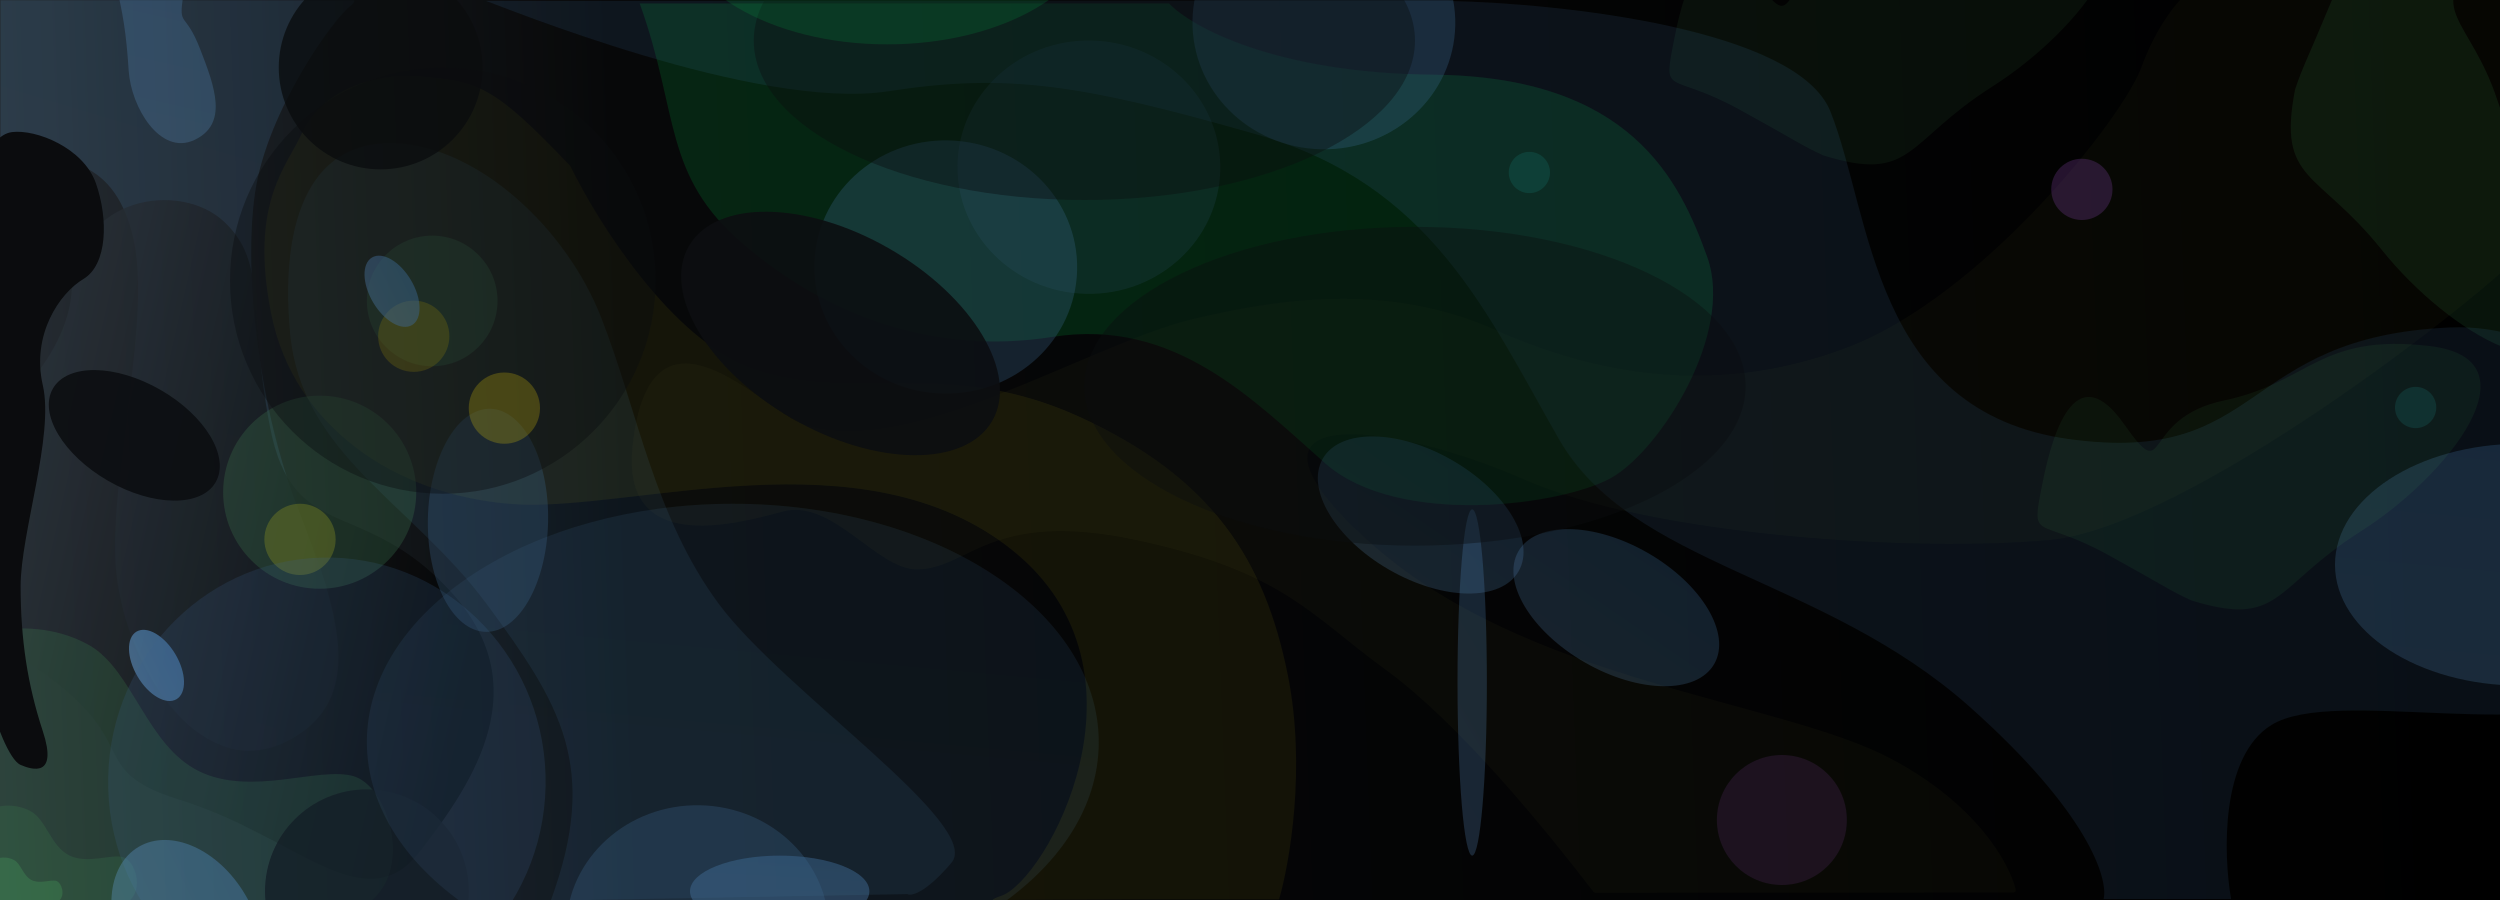 <svg width="4000" height="1440" viewBox="0 0 4000 1440"  fill="none" xmlns="http://www.w3.org/2000/svg">
<rect width="4000" height="1440" fill="#E5E5E5"/>
<g clip-path="url(#clip0)  " >
<rect y="1440" width="1440" height="4000" transform="rotate(-90 0 1440)" fill="url(#paint0_linear)"/>
<path d="M3188.15 138.186C3047.15 227.686 3061.65 293.186 2917.15 248.686C2881.15 232.185 2876.05 226.486 2783.65 175.686C2668.15 112.186 2659.89 158 2678.89 61.5C2697.89 -35 2736.39 -137 2809.39 -33.5C2882.39 70 2833.15 -42.814 2969.65 -71.314C3106.15 -99.814 3122.15 -179.314 3298.65 -158.314C3475.15 -137.314 3329.15 48.686 3188.15 138.186Z" fill="#58D570" fill-opacity="0.07"/>
<path d="M3811.7 400.771C3707.21 270.489 3643.71 292.117 3672.02 143.594C3684.45 105.996 3689.55 100.298 3729.87 2.864C3780.25 -118.928 4008.01 -283.521 4106.01 -275.267C4204.02 -267.014 4065.29 -152.534 3970.46 -68.576C3875.63 15.382 3952.49 27.992 3995.85 160.521C4039.22 293.051 4120 300.195 4118.57 477.934C4117.14 655.673 3916.19 531.053 3811.7 400.771Z" fill="#58D570" fill-opacity="0.1"/>
<path opacity="0.15" d="M212 376C179.5 245.5 89 251 8.5 251L1 251L1 0.5L18.5 0.5L565.5 0.5C569 0.5 564.5 7 561.5 9C536.677 25.548 427 176.5 408 309C389 441.5 415.5 656.5 477 814C538.5 971.5 594 1123 454 1188.5C314 1254 194.5 1054 185 904C175.5 754 244.5 506.5 212 376Z" fill="url(#paint1_linear)"/>
<path opacity="0.24" d="M184.007 -30.936C171.312 -81.909 165.444 -127 134 -127L140.836 -127L354.502 -127C355.869 -127 354.111 -124.461 352.94 -123.68C343.244 -117.216 300.402 -58.256 292.98 -6.503C285.559 45.25 295.91 16.211 319.933 77.729C343.956 139.247 365.635 198.421 310.949 224.005C256.262 249.589 209.584 171.471 205.873 112.882C202.162 54.294 196.702 20.035 184.007 -30.936Z" fill="url(#paint2_linear)"/>
<path opacity="0.1" d="M673.5 122.5C764.5 130.5 788 134.5 912.5 265.5C955.834 354.667 1074.8 544.3 1204 589.5C1365.5 646 1513.5 569.5 1726.5 666.5C1939.5 763.5 2023.5 895.5 2060.5 1080C2090.1 1227.6 2063.5 1380.83 2046.5 1439L1846 1439L1589 1440C1586 1439.5 1595.5 1435.46 1601.5 1433.5C1673.5 1410 1860 1074 1620.5 881C1381 688 1009 820.5 820.001 806.5C631.001 792.5 470 681.5 434 502.5C398 323.5 460 265.5 484 211C508 156.5 582.5 114.5 673.5 122.5Z" fill="#D3BF0D" fill-opacity="0.8"/>
<path opacity="0.1" d="M778.743 966.5C896.743 1126.5 959.743 1226.5 881.243 1441L1451.74 1430.5C1458.08 1434 1481.04 1428.9 1522.24 1380.5C1573.74 1320 1253.24 1105.5 1150.24 966.5C1047.24 827.5 1020.24 658 962.744 510C905.244 362 763.243 235 633.243 229C503.243 223 446.243 341 464.243 534C482.243 727 660.743 806.5 778.743 966.5Z" fill="#5496D6"/>
<path opacity="0.16" d="M1190 391.5C1059.5 280 1087.5 183.5 1023.5 5.5L1870.5 5.5C1905.67 42.5 2039.4 117.099 2293 119.499C2610 122.499 2687.5 288.999 2731.5 410.999C2775.5 532.999 2656.5 719.5 2579 764C2501.5 808.5 2237.5 844.5 2120.5 741.5C2003.5 638.5 1879 508.5 1684.5 539C1490 569.5 1320.5 503 1190 391.5Z" fill="#00CB4F"/>
<path opacity="0.8" d="M288 1279.76C103.5 1222.76 280 1171.26 -75 992.758L-75 716.258C-14.167 680.592 109 579.758 115 461.758C122.5 314.258 288 288.258 358.5 354.758C429 421.258 395.5 495.258 432 683.258C468.5 871.258 580 793.758 720 945.258C860 1096.76 760.5 1247.76 672 1362.26C583.5 1476.76 472.5 1336.76 288 1279.76Z" fill="url(#paint3_linear)"/>
<path opacity="0.14" d="M143 1032.5C87.4 1000.9 25.833 1003.33 -1.88833e-05 1009L-1.88178e-05 1010.5L0 1441L414.5 1441L594.5 1441C660 1385.5 620.5 1258.5 566 1242C511.5 1225.5 402.5 1275 318.5 1234C234.5 1193 212.5 1072 143 1032.5Z" fill="#58D570"/>
<path opacity="0.1" d="M49.817 1298.41C30.448 1287.38 9 1288.23 -6.59151e-06 1290.2L-6.56862e-06 1290.73L0 1441L144.4 1441L207.106 1441C229.925 1421.63 216.164 1377.3 197.178 1371.54C178.192 1365.78 140.219 1383.06 110.956 1368.74C81.693 1354.43 74.029 1312.19 49.817 1298.41Z" fill="#58D570"/>
<path opacity="0.2" d="M22.747 1376.27C13.903 1371.26 4.109 1371.65 -2.9922e-06 1372.55L-2.98181e-06 1372.78L0 1441L65.936 1441L94.569 1441C104.988 1432.21 98.705 1412.08 90.036 1409.47C81.366 1406.85 64.027 1414.7 50.665 1408.2C37.303 1401.7 33.803 1382.53 22.747 1376.27Z" fill="#58D570"/>
<path d="M33 1223.87C14.5 1215.87 -7 1155.87 -19.5 1114.37C-31.642 1074.06 -21.612 1046.01 -53.559 1016.49L-66 591.869C-45.333 557.869 -9 470.369 -29 392.369C-54 294.869 -19.5 216.369 19 211.369C57.5 206.369 133.5 236.369 153.5 293.369C173.5 350.369 172 423.369 133.5 446.369C95 469.369 50 535.869 68.5 616.369C87 696.869 33 852.869 33 937.869C33 1022.87 44 1095.37 68.5 1169.87C93 1244.37 51.5 1231.87 33 1223.87Z" fill="#0B0D0F"/>
<circle opacity="0.3" cx="480" cy="863" r="57" transform="rotate(-90 480 863)" fill="#D3BF0D"/>
<circle opacity="0.3" cx="511.5" cy="787.5" r="154.5" transform="rotate(-90 511.5 787.5)" fill="#3E7A50"/>
<circle opacity="0.3" cx="691.5" cy="481.5" r="104.5" transform="rotate(-90 691.5 481.5)" fill="#3E7A50"/>
<circle opacity="0.3" cx="662" cy="538" r="57" transform="rotate(-90 662 538)" fill="#D3BF0D"/>
<circle opacity="0.78" cx="609" cy="108" r="163" transform="rotate(-90 609 108)" fill="#0B0D0F"/>
<circle opacity="0.78" cx="587" cy="1426" r="163" transform="rotate(-90 587 1426)" fill="#0B0D0F"/>
<ellipse opacity="0.31" cx="1247.5" cy="1426" rx="57" ry="143.5" transform="rotate(-90 1247.5 1426)" fill="url(#paint4_linear)"/>
<ellipse opacity="0.1" cx="1172.5" cy="1187.5" rx="381.5" ry="585.5" transform="rotate(-90 1172.5 1187.5)" fill="url(#paint5_linear)"/>
<ellipse opacity="0.2" cx="4033.5" cy="903.5" rx="193.5" ry="297.5" transform="rotate(-90 4033.5 903.5)" fill="url(#paint6_linear)"/>
<ellipse opacity="0.23" cx="2355.5" cy="1092" rx="277" ry="23.5" transform="rotate(-90 2355.5 1092)" fill="url(#paint7_linear)"/>
<ellipse opacity="0.55" cx="250.401" cy="1064.67" rx="35.136" ry="62.84" transform="rotate(-30.643 250.401 1064.67)" fill="url(#paint8_linear)"/>
<ellipse opacity="0.3" cx="780.774" cy="832.51" rx="96.203" ry="178.505" transform="rotate(1.127 780.774 832.51)" fill="#3F6891"/>
<ellipse opacity="0.3" cx="1742.2" cy="267.53" rx="210.25" ry="202.646" transform="rotate(1.127 1742.2 267.53)" fill="#3F6891" fill-opacity="0.5"/>
<ellipse opacity="0.3" cx="1513.2" cy="427.257" rx="210.25" ry="202.646" transform="rotate(1.127 1513.2 427.257)" fill="#3F6891"/>
<ellipse opacity="0.3" cx="2118.2" cy="36.258" rx="210.25" ry="202.646" transform="rotate(1.127 2118.2 36.258)" fill="#3F6891"/>
<ellipse opacity="0.55" cx="627.259" cy="466.027" rx="35.136" ry="62.84" transform="rotate(-30.643 627.259 466.027)" fill="url(#paint9_linear)"/>
<ellipse opacity="0.2" cx="2273.07" cy="823.988" rx="101.06" ry="180.741" transform="rotate(-60.084 2273.07 823.988)" fill="url(#paint10_linear)"/>
<ellipse opacity="0.2" cx="2586.06" cy="972.264" rx="101.06" ry="180.741" transform="rotate(-60.084 2586.06 972.264)" fill="url(#paint11_linear)"/>
<path opacity="0.1" d="M2216.25 1071C2334.15 1156.57 2471.36 1325.29 2549.56 1426.96C2550.32 1427.95 2551.47 1428.5 2552.72 1428.5L3221.43 1428C3223.93 1428 3225.82 1425.75 3225.23 1423.32C3214.86 1380.87 3162.85 1286.79 3025.75 1214C2847.75 1119.5 2438.25 1092.5 2187.75 864C1937.25 635.5 2233.25 676.5 2438.25 767C2643.25 857.5 3063.75 884 3279.75 864C3495.75 844 3961.75 486.5 4056.75 384C4131.86 302.954 4127.53 92.798 4115.67 -5.574C4115.43 -7.576 4113.73 -9 4111.72 -9L3498.7 -9C3497.76 -9 3496.86 -8.68 3496.15 -8.056C3481.87 4.546 3449.63 43.589 3426.25 107.5C3396.25 189.5 3171.75 473.5 2956.25 555.5C2740.75 637.5 2547.75 596.5 2391.75 527.5C2235.75 458.5 2074.75 470 1906.75 511C1738.75 552 1447.23 739.834 1279.75 676.5C1220.25 654 1040.43 454.101 1012.25 713C993.247 887.5 1172.75 840 1252.25 818.5C1331.75 797 1402.47 911 1466.75 911C1550.25 911 1583.75 814 1818.25 864C2052.75 914 2097.75 985 2216.25 1071Z" fill="#E3D44A" fill-opacity="0.3"/>
<path d="M3152.75 1132C3341.95 1300.8 3373.58 1406.67 3365.75 1438.5L3569.75 1438.5C3557.25 1366.67 3552.65 1210.4 3634.25 1160C3736.25 1097 4072.25 1193 4213.25 1100C4354.25 1007 4258.25 509 3919.25 524C3580.25 539 3625.25 746 3310.25 702.5C2995.25 659 2994.75 344 2928.75 178.5C2875.95 46.1 2498.75 5.333 2316.75 1.5L777.746 1.5C795.746 7.167 1211 178.5 1421.25 146C1613.22 116.325 1730.25 135 2010.25 215C2290.25 295 2377.75 499 2494.25 702.5C2610.75 906 2916.25 921 3152.75 1132Z" fill="#497FB3" fill-opacity="0.13"/>
<path d="M3777.15 850.186C3636.15 939.686 3650.65 1005.19 3506.15 960.686C3470.15 944.185 3465.05 938.486 3372.65 887.686C3257.15 824.186 3248.89 870 3267.89 773.5C3286.89 677 3325.39 575 3398.39 678.5C3471.39 782 3422.15 669.186 3558.65 640.686C3695.15 612.186 3711.15 532.686 3887.65 553.686C4064.15 574.686 3918.15 760.686 3777.15 850.186Z" fill="#58D570" fill-opacity="0.07"/>
<ellipse opacity="0.4" cx="2264" cy="618" rx="255" ry="529" transform="rotate(-90 2264 618)" fill="#0B0D0F"/>
<ellipse opacity="0.4" cx="1735" cy="65" rx="255" ry="529" transform="rotate(-90 1735 65)" fill="#0B0D0F"/>
<ellipse opacity="0.4" cx="708.5" cy="449" rx="341" ry="340.5" transform="rotate(-90 708.5 449)" fill="#0B0D0F"/>
<ellipse opacity="0.15" cx="1419.5" cy="-129" rx="200" ry="338.5" transform="rotate(-90 1419.5 -129)" fill="#00CB4F"/>
<ellipse opacity="0.9" cx="1344.88" cy="533.562" rx="156.612" ry="280.094" transform="rotate(-60.084 1344.88 533.562)" fill="#0D0F12"/>
<ellipse opacity="0.9" cx="214.881" cy="696.563" rx="83.998" ry="150.227" transform="rotate(-60.084 214.881 696.563)" fill="#0D0F12"/>
<ellipse opacity="0.3" cx="1116.12" cy="1487.14" rx="210.25" ry="198.76" transform="rotate(1.127 1116.12 1487.14)" fill="#3F6891"/>
<ellipse opacity="0.2" cx="523" cy="1251.06" rx="350.005" ry="359.018" transform="rotate(1.127 523 1251.06)" fill="#3F6891"/>
<ellipse opacity="0.35" cx="299.23" cy="1486.03" rx="107.892" ry="152.241" transform="rotate(-30.643 299.23 1486.03)" fill="url(#paint12_linear)"/>
<circle cx="807" cy="653" r="57" transform="rotate(-90 807 653)" fill="#D3BF0D" fill-opacity="0.27"/>
<circle opacity="0.2" cx="2851" cy="1312" r="104" fill="#8B46AD" fill-opacity="0.8"/>
<circle opacity="0.34" cx="3331" cy="303" r="49" fill="#8B46AD" fill-opacity="0.8"/>
<circle opacity="0.2" cx="3865" cy="652" r="33" fill="#20A9A3" fill-opacity="0.8"/>
<circle opacity="0.2" cx="2447" cy="276" r="33" fill="#20A9A3" fill-opacity="0.8"/>
<g filter="url(#filter0_b)">
<path d="M0 1440L-6.29444e-05 0L4000 -0L4000 1440L0 1440Z" fill="black" fill-opacity="0.04"/>
</g>
</g>
<defs>
<filter id="filter0_b" x="-250" y="-250" width="4500" height="1940" filterUnits="userSpaceOnUse" color-interpolation-filters="sRGB">
<feFlood flood-opacity="0" result="BackgroundImageFix"/>
<feGaussianBlur in="BackgroundImage" stdDeviation="125"/>
<feComposite in2="SourceAlpha" operator="in" result="effect1_backgroundBlur"/>
<feBlend mode="normal" in="SourceGraphic" in2="effect1_backgroundBlur" result="shape"/>
</filter>
<linearGradient id="paint0_linear" x1="828.5" y1="5440" x2="671.631" y2="1228.47" gradientUnits="userSpaceOnUse">
<stop/>
<stop offset="0.712" stop-color="#070809"/>
<stop offset="1" stop-color="#2E373F"/>
</linearGradient>
<linearGradient id="paint1_linear" x1="561.723" y1="-97.507" x2="137.017" y2="1319.96" gradientUnits="userSpaceOnUse">
<stop stop-color="#5496D6"/>
<stop offset="1" stop-color="#6BA4D8"/>
</linearGradient>
<linearGradient id="paint2_linear" x1="353.027" y1="-156.056" x2="254.002" y2="279.389" gradientUnits="userSpaceOnUse">
<stop stop-color="#5496D6"/>
<stop offset="1" stop-color="#6BA4D8"/>
</linearGradient>
<linearGradient id="paint3_linear" x1="789.5" y1="973.258" x2="-45.844" y2="783.244" gradientUnits="userSpaceOnUse">
<stop/>
<stop offset="1" stop-color="#2E373F"/>
</linearGradient>
<linearGradient id="paint4_linear" x1="1313.8" y1="1566.94" x2="1167.61" y2="1558.74" gradientUnits="userSpaceOnUse">
<stop stop-color="#5496D6"/>
<stop offset="1" stop-color="#6BA4D8"/>
</linearGradient>
<linearGradient id="paint5_linear" x1="1616.28" y1="1762.54" x2="642.973" y2="1673.01" gradientUnits="userSpaceOnUse">
<stop stop-color="#5496D6"/>
<stop offset="1" stop-color="#6BA4D8"/>
</linearGradient>
<linearGradient id="paint6_linear" x1="4258.59" y1="1195.69" x2="3764.9" y2="1150.36" gradientUnits="userSpaceOnUse">
<stop stop-color="#5496D6"/>
<stop offset="1" stop-color="#6BA4D8"/>
</linearGradient>
<linearGradient id="paint7_linear" x1="2677.72" y1="1115.08" x2="2488.63" y2="800.432" gradientUnits="userSpaceOnUse">
<stop stop-color="#5496D6"/>
<stop offset="1" stop-color="#6BA4D8"/>
</linearGradient>
<linearGradient id="paint8_linear" x1="291.273" y1="1126.38" x2="201.433" y2="1119.29" gradientUnits="userSpaceOnUse">
<stop stop-color="#5496D6"/>
<stop offset="1" stop-color="#6BA4D8"/>
</linearGradient>
<linearGradient id="paint9_linear" x1="668.131" y1="527.745" x2="578.29" y2="520.653" gradientUnits="userSpaceOnUse">
<stop stop-color="#5496D6"/>
<stop offset="1" stop-color="#6BA4D8"/>
</linearGradient>
<linearGradient id="paint10_linear" x1="2390.63" y1="1001.5" x2="2132.23" y2="981.105" gradientUnits="userSpaceOnUse">
<stop stop-color="#5496D6"/>
<stop offset="1" stop-color="#6BA4D8"/>
</linearGradient>
<linearGradient id="paint11_linear" x1="2703.62" y1="1149.78" x2="2445.22" y2="1129.38" gradientUnits="userSpaceOnUse">
<stop stop-color="#5496D6"/>
<stop offset="1" stop-color="#6BA4D8"/>
</linearGradient>
<linearGradient id="paint12_linear" x1="424.734" y1="1635.55" x2="149.896" y2="1608.05" gradientUnits="userSpaceOnUse">
<stop stop-color="#5496D6"/>
<stop offset="1" stop-color="#6BA4D8"/>
</linearGradient>
<clipPath id="clip0">
<rect width="1440" height="4000" fill="white" transform="translate(0 1440) rotate(-90)"/>
</clipPath>
</defs>
</svg>
